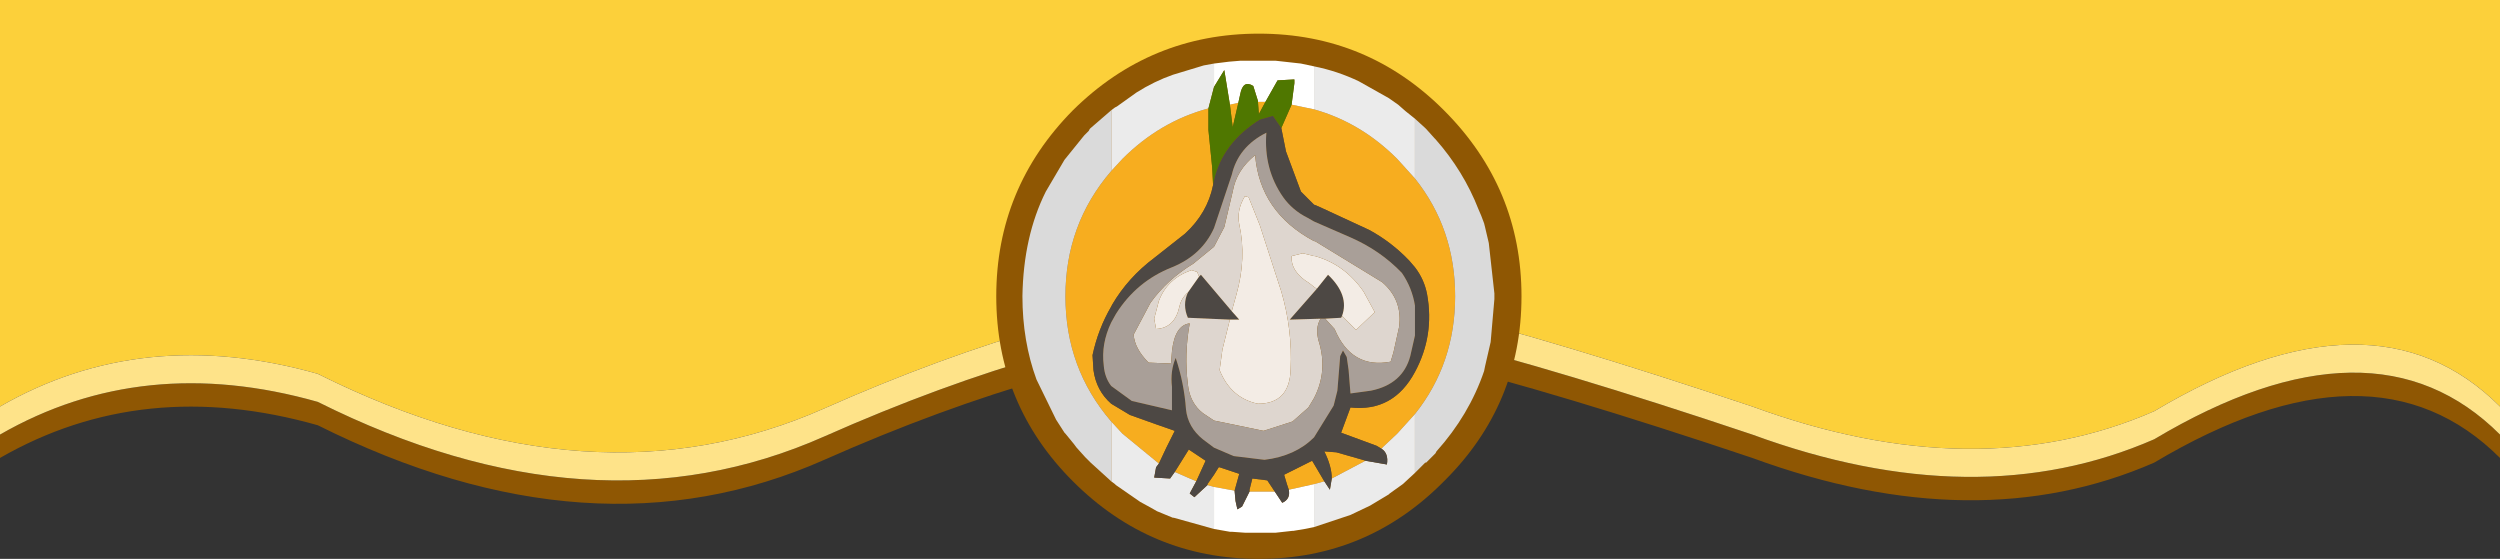 <?xml version="1.0" encoding="UTF-8" standalone="no"?>
<svg xmlns:ffdec="https://www.free-decompiler.com/flash" xmlns:xlink="http://www.w3.org/1999/xlink" ffdec:objectType="shape" height="29.9px" width="133.75px" xmlns="http://www.w3.org/2000/svg">
  <rect width="100%" height="100%" fill="#333333" stroke="none"/>
  <g transform="matrix(1.0, 0.0, 0.0, 1.0, 49.0, -43.0)">
    <path d="M-49.0 64.75 L-49.0 43.0 84.75 43.0 84.75 64.75 Q78.0 58.0 66.25 65.0 56.75 69.15 44.75 64.75 23.75 57.7 18.25 58.25 7.5 59.35 -4.9 64.85 -17.3 70.35 -32.0 63.0 -41.35 60.35 -49.0 64.75" fill="#fcd03a" fill-rule="evenodd" stroke="none"/>
    <path d="M84.75 66.25 L84.75 67.5 Q78.0 60.75 66.25 67.75 56.75 71.9 44.75 67.5 23.75 60.45 18.25 61.0 7.5 62.1 -4.9 67.6 -17.3 73.1 -32.0 65.75 -41.35 63.1 -49.0 67.5 L-49.0 66.25 Q-41.35 61.85 -32.0 64.5 -17.3 71.85 -4.9 66.35 7.5 60.85 18.25 59.75 23.75 59.2 44.75 66.25 56.75 70.65 66.25 66.5 78.0 59.5 84.75 66.25" fill="#8f5703" fill-rule="evenodd" stroke="none"/>
    <path d="M84.75 64.75 L84.75 66.25 Q78.0 59.5 66.25 66.5 56.75 70.65 44.75 66.25 23.75 59.2 18.25 59.75 7.5 60.85 -4.9 66.35 -17.3 71.85 -32.0 64.5 -41.35 61.85 -49.0 66.25 L-49.0 64.75 Q-41.35 60.35 -32.0 63.0 -17.3 70.35 -4.9 64.85 7.5 59.35 18.25 58.25 23.75 57.7 44.75 64.75 56.75 69.15 66.25 65.0 78.0 58.0 84.75 64.75" fill="#fee389" fill-rule="evenodd" stroke="none"/>
    <path d="M28.25 48.9 Q32.4 53.05 32.4 58.85 32.4 64.65 28.25 68.75 24.15 72.9 18.35 72.9 12.55 72.9 8.4 68.75 4.3 64.65 4.3 58.85 4.3 53.05 8.4 48.9 12.55 44.8 18.35 44.8 24.15 44.8 28.25 48.9" fill="#8f5703" fill-rule="evenodd" stroke="none"/>
    <path d="M10.45 52.15 L11.05 51.5 Q13.05 49.5 15.65 48.8 L15.65 49.95 15.85 51.95 15.9 52.9 Q15.6 54.4 14.4 55.5 L12.75 56.8 Q11.35 57.85 10.5 59.3 L10.45 59.4 Q9.75 60.6 9.45 62.0 L9.5 62.8 Q9.65 63.9 10.45 64.6 L11.45 65.2 12.85 65.7 13.85 66.05 13.4 66.95 13.0 67.8 11.05 66.2 10.45 65.55 Q8.0 62.7 8.0 58.85 8.0 55.0 10.45 52.15 M16.8 48.6 L17.25 48.5 16.95 49.8 16.8 48.6 M18.3 48.45 L18.4 48.45 18.7 48.45 18.35 49.1 18.3 48.45 M20.1 48.6 L21.3 48.85 Q23.8 49.55 25.75 51.5 L26.7 52.55 Q28.85 55.25 28.85 58.85 28.85 62.45 26.7 65.15 L25.75 66.2 24.9 67.0 24.65 66.85 22.75 66.15 23.25 64.8 Q25.55 65.05 26.7 62.9 27.75 60.95 27.35 58.75 27.2 57.95 26.7 57.3 L26.4 56.95 Q25.45 55.95 24.25 55.3 L21.55 54.05 21.3 53.95 20.6 53.25 19.8 51.1 19.55 49.85 20.1 48.6 M24.05 67.65 L22.25 68.6 Q22.25 67.95 21.85 67.15 L22.5 67.2 23.9 67.6 24.05 67.65 M21.85 68.75 L21.3 68.9 19.95 69.2 19.85 68.9 19.7 68.4 21.2 67.65 21.85 68.75 M13.85 68.25 L14.6 67.05 15.5 67.65 15.0 68.75 13.85 68.25 M15.6 68.95 L15.6 68.9 15.95 68.4 16.2 68.0 16.25 68.0 17.3 68.35 17.05 69.25 15.95 69.05 15.6 68.95 M17.85 69.3 L17.85 69.2 18.0 68.6 18.8 68.7 19.2 69.3 18.4 69.3 17.85 69.3" fill="#f7ad1f" fill-rule="evenodd" stroke="none"/>
    <path d="M10.45 48.9 L10.65 48.75 10.75 48.7 11.8 47.95 Q12.75 47.35 13.75 47.0 L15.4 46.5 15.95 46.4 15.95 47.65 15.65 48.8 Q13.05 49.5 11.05 51.5 L10.45 52.15 10.45 48.9 M21.3 46.55 Q22.55 46.8 23.7 47.35 L24.5 47.8 25.3 48.25 25.8 48.6 26.2 48.95 26.7 49.35 26.7 52.55 25.75 51.5 Q23.8 49.55 21.3 48.85 L21.3 46.55 M26.7 68.3 L26.05 68.9 25.35 69.4 25.3 69.45 24.3 70.05 23.25 70.55 21.3 71.2 21.3 68.9 21.85 68.75 22.15 69.2 22.25 68.6 24.05 67.65 25.2 67.85 Q25.3 67.25 24.9 67.0 L25.75 66.2 26.7 65.15 26.7 68.3 M15.95 71.3 L13.8 70.7 13.75 70.7 12.9 70.35 12.55 70.15 12.0 69.85 11.35 69.4 10.7 68.95 10.65 68.9 10.45 68.75 10.45 65.55 11.05 66.2 13.0 67.8 12.85 68.0 12.75 68.55 13.6 68.6 13.85 68.25 15.0 68.75 14.65 69.4 14.9 69.6 15.6 68.95 15.95 69.05 15.95 71.3" fill="#ebebeb" fill-rule="evenodd" stroke="none"/>
    <path d="M15.95 46.4 L16.75 46.3 17.35 46.25 19.25 46.25 20.15 46.35 20.6 46.4 21.3 46.55 21.3 48.85 20.1 48.6 20.25 47.45 20.25 47.25 19.35 47.3 18.7 48.45 18.4 48.45 18.3 48.45 18.3 48.4 18.05 47.6 Q17.5 47.25 17.35 48.05 L17.25 48.5 16.8 48.6 16.5 46.75 15.95 47.65 15.95 46.4 M21.3 71.2 L20.8 71.3 20.2 71.4 20.15 71.4 19.25 71.5 17.6 71.5 16.9 71.45 16.8 71.45 15.95 71.3 15.95 69.05 17.05 69.25 17.1 69.8 17.2 70.25 17.45 70.1 17.85 69.3 18.4 69.3 19.2 69.3 19.6 69.9 Q20.05 69.7 19.95 69.2 L21.3 68.9 21.3 71.2" fill="#ffffff" fill-rule="evenodd" stroke="none"/>
    <path d="M26.7 49.35 L27.25 49.85 27.3 49.9 27.75 50.4 27.8 50.45 Q29.3 52.15 30.1 54.2 L30.25 54.55 30.4 54.95 30.45 55.15 30.65 56.0 30.95 58.7 30.95 58.85 30.95 59.0 30.75 61.3 30.45 62.6 30.4 62.85 Q29.6 65.2 27.85 67.15 L27.8 67.25 27.35 67.7 27.3 67.75 27.25 67.75 26.7 68.3 26.7 65.15 Q28.85 62.45 28.85 58.85 28.85 55.25 26.7 52.55 L26.7 49.35 M10.45 68.75 L9.35 67.75 9.1 67.5 9.05 67.45 8.6 66.95 8.45 66.75 8.0 66.2 7.95 66.15 7.5 65.45 6.45 63.3 Q5.7 61.25 5.7 58.85 5.75 55.65 6.95 53.25 L7.95 51.55 9.0 50.25 9.25 50.0 9.3 49.9 9.35 49.85 10.45 48.9 10.45 52.15 Q8.0 55.0 8.0 58.85 8.0 62.7 10.45 65.55 L10.45 68.75" fill="#dadada" fill-rule="evenodd" stroke="none"/>
    <path d="M15.65 48.8 L15.95 47.65 16.5 46.75 16.8 48.6 16.95 49.8 17.25 48.5 17.35 48.05 Q17.5 47.25 18.05 47.6 L18.3 48.4 18.3 48.45 18.35 49.1 18.7 48.45 19.35 47.3 20.25 47.25 20.25 47.45 20.1 48.6 19.55 49.85 19.1 49.2 18.4 49.4 Q16.4 50.65 15.95 52.65 L15.9 52.9 15.85 51.95 15.65 49.95 15.65 48.8" fill="#4f7700" fill-rule="evenodd" stroke="none"/>
    <path d="M15.9 52.9 L15.95 52.65 Q16.4 50.65 18.4 49.4 L19.1 49.2 19.55 49.85 19.8 51.1 20.6 53.25 21.3 53.95 21.55 54.05 24.25 55.3 Q25.45 55.95 26.4 56.95 L26.7 57.3 Q27.2 57.95 27.35 58.75 27.75 60.95 26.7 62.9 25.55 65.05 23.25 64.8 L22.75 66.15 24.65 66.85 24.9 67.0 Q25.3 67.25 25.2 67.85 L24.05 67.65 23.9 67.6 22.5 67.2 21.85 67.15 Q22.25 67.95 22.25 68.6 L22.15 69.2 21.85 68.75 21.2 67.65 19.7 68.4 19.85 68.9 19.95 69.2 Q20.05 69.7 19.6 69.9 L19.2 69.3 18.8 68.7 18.0 68.6 17.85 69.2 17.85 69.3 17.45 70.1 17.2 70.25 17.1 69.8 17.05 69.25 17.3 68.35 16.25 68.0 16.2 68.0 15.95 68.4 15.6 68.9 15.6 68.95 14.9 69.6 14.65 69.4 15.0 68.75 15.5 67.65 14.6 67.05 13.85 68.25 13.6 68.6 12.75 68.55 12.85 68.0 13.0 67.8 13.4 66.95 13.85 66.05 12.85 65.7 11.45 65.2 10.45 64.6 Q9.65 63.9 9.5 62.8 L9.45 62.0 Q9.75 60.6 10.45 59.4 L10.5 59.3 Q11.35 57.85 12.75 56.8 L14.4 55.5 Q15.6 54.4 15.9 52.9 M21.3 54.85 L20.95 54.65 Q20.15 54.25 19.65 53.55 18.6 52.05 18.75 50.1 17.25 50.85 16.9 52.35 L16.0 55.05 15.95 55.2 Q15.3 56.65 13.7 57.3 11.8 58.05 10.7 59.8 L10.45 60.25 Q9.9 61.4 10.05 62.55 10.1 63.2 10.45 63.65 L11.55 64.45 13.7 64.95 13.7 63.7 Q13.6 62.85 13.9 62.15 14.35 63.5 14.45 64.9 14.55 65.85 15.35 66.5 L15.95 66.95 17.0 67.4 18.65 67.6 Q20.3 67.4 21.3 66.4 L22.35 64.7 22.55 63.9 22.7 62.05 22.85 61.75 23.05 62.1 23.15 62.8 23.25 64.05 24.35 63.9 Q26.05 63.55 26.45 62.05 L26.7 60.95 26.7 59.35 Q26.55 58.4 26.0 57.6 24.85 56.4 23.25 55.7 L21.3 54.85 M21.45 58.45 L22.05 57.7 Q23.2 58.8 22.8 59.9 L22.75 60.0 21.9 60.05 21.65 60.05 20.0 60.1 21.45 58.45 M16.9 59.65 L17.3 60.1 16.8 60.1 14.55 60.0 Q14.25 59.3 14.55 58.65 L15.15 57.8 15.25 57.7 16.9 59.65" fill="#4d4844" fill-rule="evenodd" stroke="none"/>
    <path d="M22.8 59.9 Q23.2 58.8 22.05 57.7 L21.45 58.45 21.3 58.35 21.05 58.15 Q20.05 57.55 20.1 56.7 L20.7 56.55 21.3 56.7 21.35 56.7 Q22.95 57.15 23.95 58.6 L24.55 59.7 23.55 60.65 22.8 59.9 M16.9 59.65 L17.15 58.75 Q17.7 56.8 17.3 55.0 17.15 54.25 17.6 53.5 L17.8 53.55 18.4 55.05 19.55 58.6 Q20.15 60.65 20.05 62.75 20.0 64.6 18.3 64.6 16.85 64.3 16.25 62.8 L16.4 61.7 16.8 60.1 17.3 60.1 16.9 59.65 M14.55 58.65 Q14.2 58.95 14.1 59.4 13.85 60.55 12.85 60.6 L12.75 60.05 13.0 59.1 Q13.45 57.9 14.75 57.45 L15.05 57.55 15.15 57.8 14.55 58.65" fill="#f3ece5" fill-rule="evenodd" stroke="none"/>
    <path d="M22.8 59.9 L23.55 60.65 24.55 59.7 23.95 58.6 Q22.95 57.15 21.35 56.7 L21.3 56.7 20.7 56.55 20.1 56.7 Q20.05 57.55 21.05 58.15 L21.3 58.35 21.45 58.45 20.0 60.1 21.65 60.05 Q21.35 60.55 21.55 61.25 22.05 62.85 21.3 64.3 L21.0 64.8 20.15 65.55 18.6 66.05 15.95 65.5 15.35 65.1 Q14.65 64.55 14.55 63.55 14.35 61.95 14.65 60.3 13.85 60.4 13.7 61.8 L13.65 62.45 12.45 62.4 Q11.7 61.65 11.65 60.9 L12.55 59.2 Q13.45 57.95 14.85 57.1 L15.95 56.2 16.5 55.15 16.95 53.25 Q17.15 52.1 18.15 51.3 18.4 54.35 21.3 55.9 L21.35 55.9 24.95 58.1 Q26.05 59.05 25.85 60.5 L25.55 61.85 25.4 62.35 Q23.3 62.75 22.4 60.6 L21.9 60.05 22.75 60.0 22.8 59.9 M16.8 60.1 L16.4 61.7 16.25 62.8 Q16.85 64.3 18.3 64.6 20.0 64.6 20.05 62.75 20.15 60.65 19.55 58.6 L18.4 55.05 17.8 53.55 17.6 53.5 Q17.15 54.25 17.3 55.0 17.7 56.8 17.15 58.75 L16.9 59.65 15.25 57.7 15.15 57.8 15.05 57.55 14.75 57.45 Q13.45 57.9 13.0 59.1 L12.75 60.05 12.85 60.6 Q13.85 60.55 14.1 59.4 14.2 58.95 14.55 58.65 14.25 59.3 14.55 60.0 L16.8 60.1" fill="#ded6cf" fill-rule="evenodd" stroke="none"/>
    <path d="M21.3 54.85 L23.25 55.7 Q24.85 56.4 26.0 57.6 26.55 58.4 26.7 59.35 L26.7 60.95 26.45 62.05 Q26.05 63.55 24.35 63.9 L23.25 64.05 23.15 62.8 23.05 62.1 22.85 61.75 22.7 62.05 22.55 63.9 22.35 64.7 21.3 66.4 Q20.3 67.4 18.65 67.6 L17.0 67.4 15.95 66.95 15.35 66.5 Q14.55 65.85 14.45 64.9 14.35 63.5 13.9 62.15 13.6 62.85 13.7 63.7 L13.7 64.95 11.55 64.45 10.45 63.65 Q10.1 63.2 10.05 62.55 9.9 61.4 10.45 60.25 L10.7 59.8 Q11.8 58.05 13.7 57.3 15.3 56.65 15.95 55.2 L16.0 55.05 16.9 52.35 Q17.25 50.85 18.75 50.1 18.6 52.05 19.65 53.55 20.15 54.25 20.95 54.65 L21.3 54.85 M21.65 60.05 L21.9 60.05 22.4 60.6 Q23.3 62.75 25.4 62.35 L25.55 61.85 25.85 60.5 Q26.05 59.05 24.95 58.1 L21.35 55.9 21.3 55.9 Q18.4 54.35 18.15 51.3 17.15 52.1 16.95 53.25 L16.5 55.15 15.95 56.2 14.85 57.1 Q13.45 57.95 12.55 59.2 L11.65 60.9 Q11.7 61.65 12.45 62.4 L13.65 62.45 13.7 61.8 Q13.85 60.4 14.65 60.3 14.35 61.95 14.55 63.55 14.65 64.55 15.35 65.1 L15.95 65.5 18.6 66.05 20.15 65.55 21.0 64.8 21.3 64.3 Q22.05 62.85 21.55 61.25 21.35 60.55 21.65 60.05" fill="#a99f98" fill-rule="evenodd" stroke="none"/>
  </g>
</svg>
